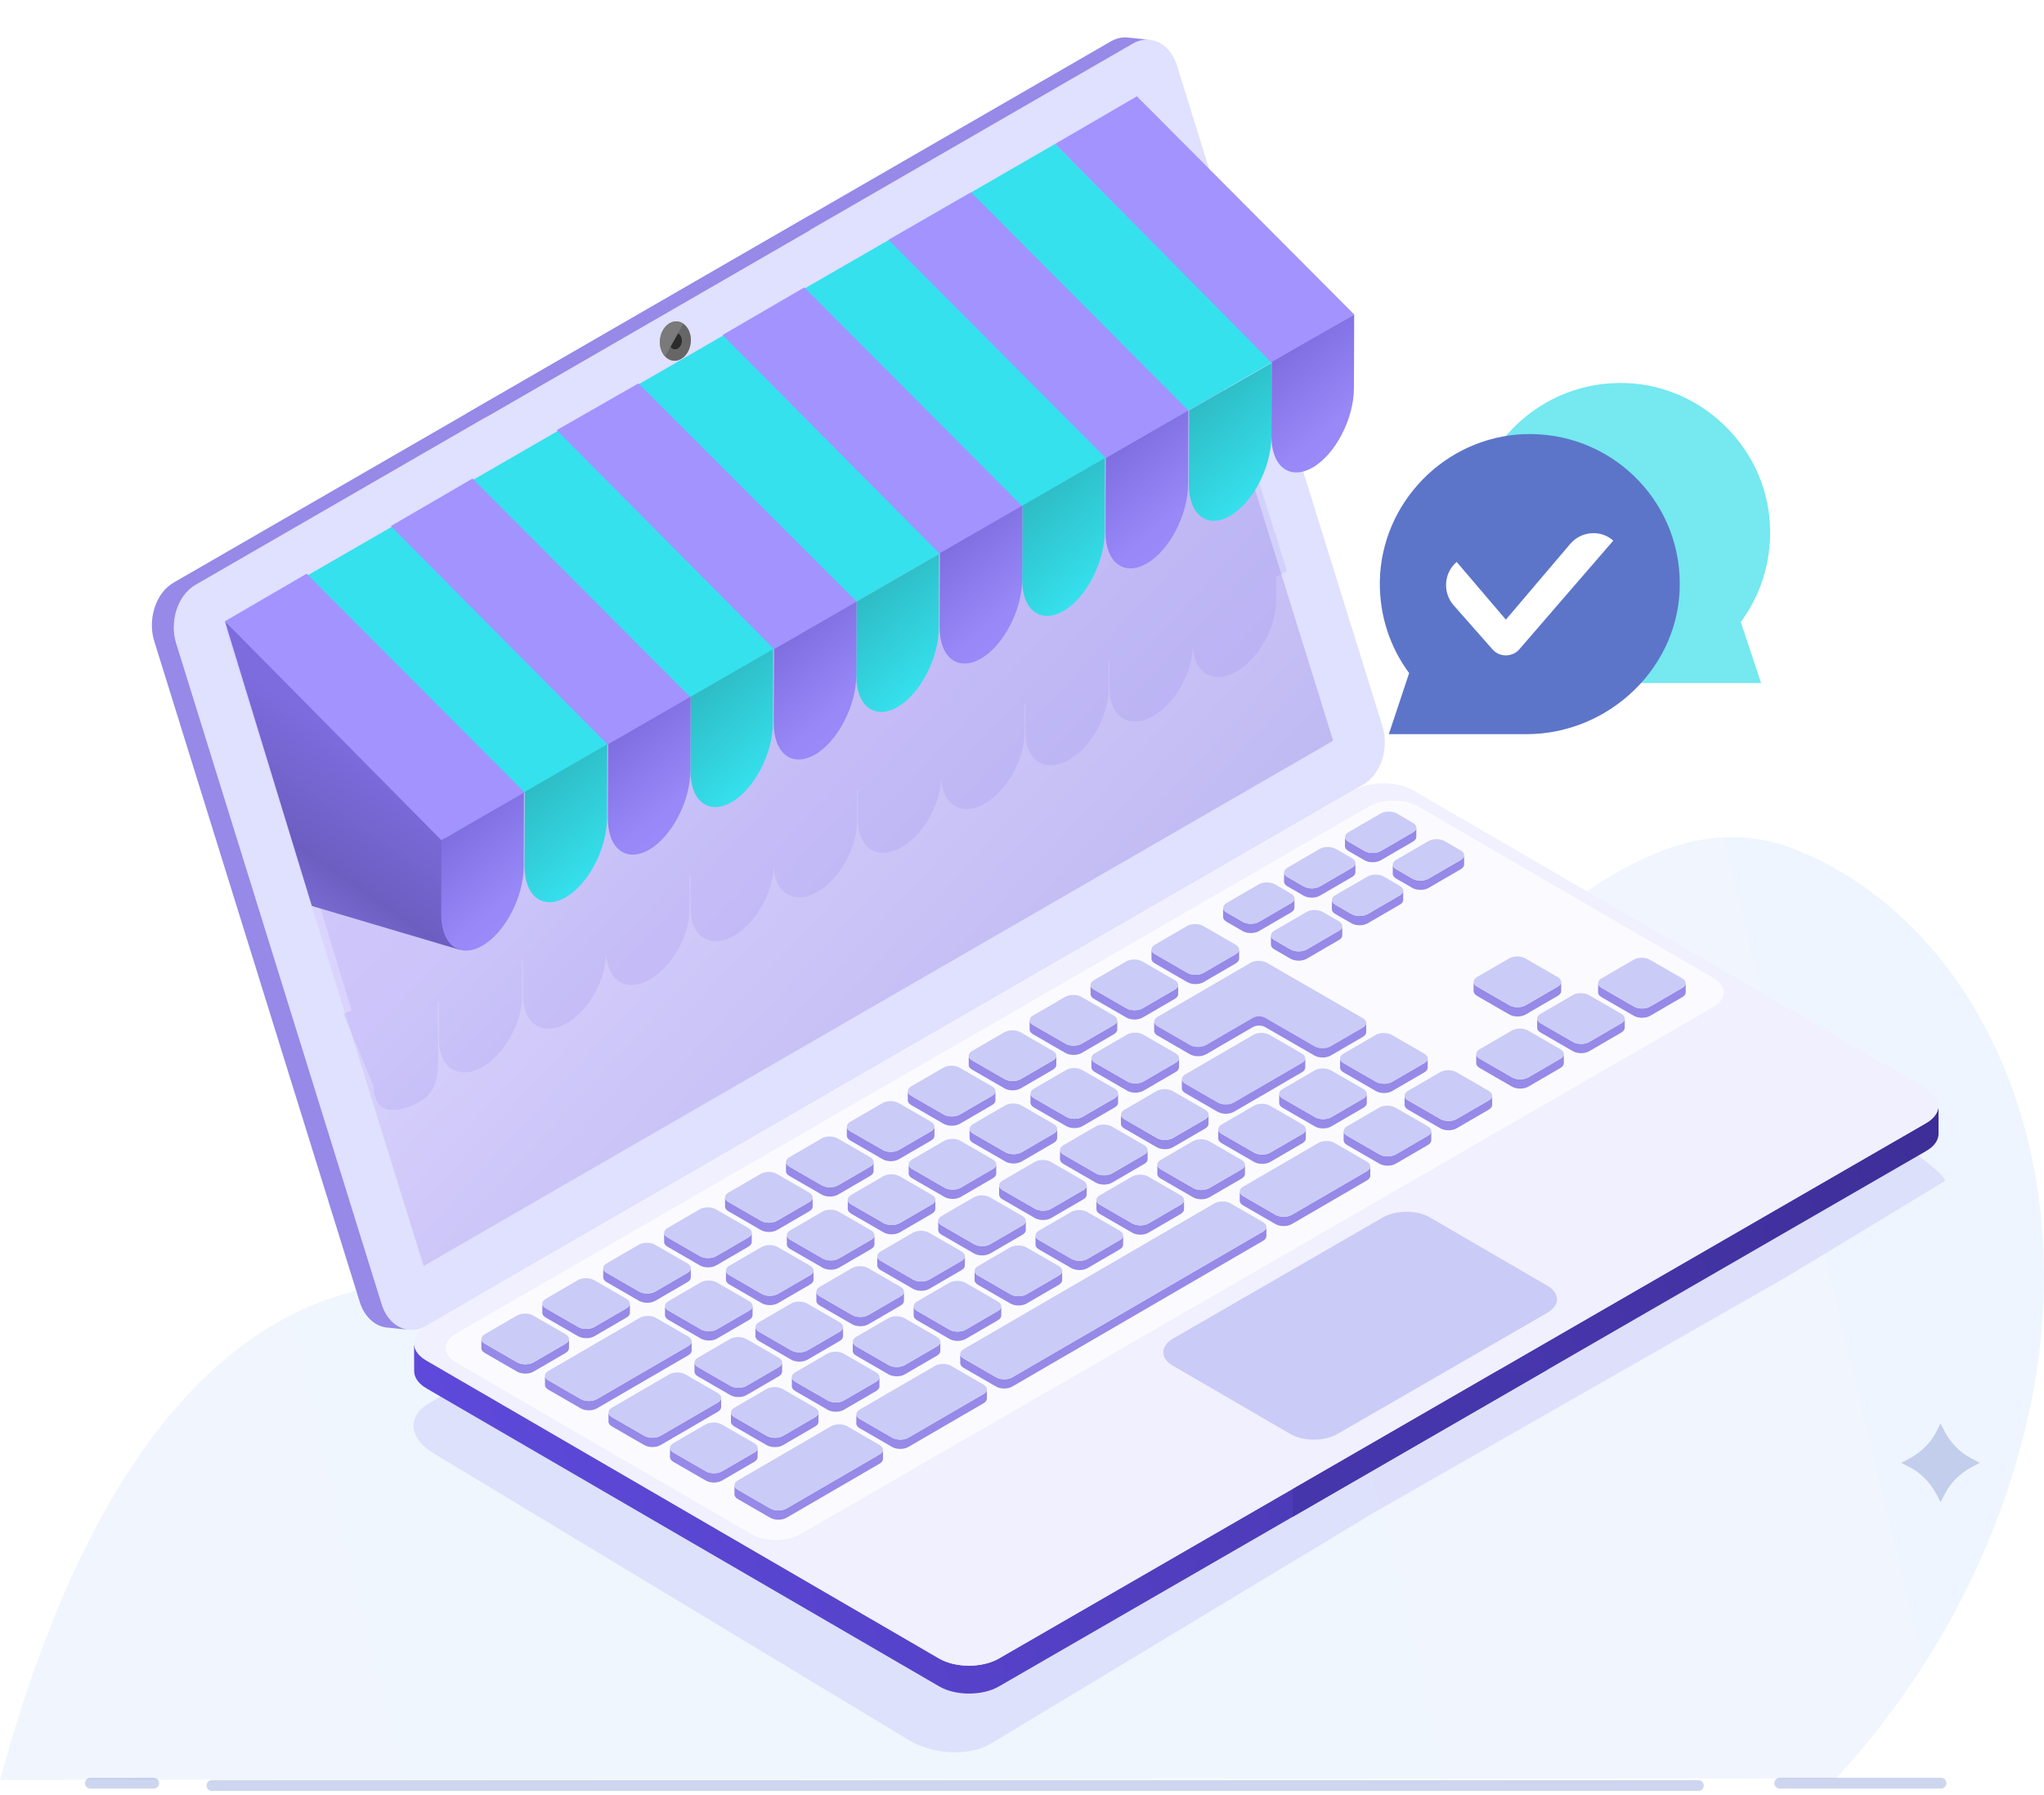 <svg width="164" height="144" viewBox="0 0 164 144" fill="none" xmlns="http://www.w3.org/2000/svg">
<path opacity="0.34" d="M0 142.778C3.985 128.165 11.691 108.769 27.215 103.91C40.614 99.735 40.956 110.059 57.277 112.451C100.358 118.789 120.513 58.741 144.085 68.155C159.078 74.152 168.187 94.004 162.076 116.246C158.584 128.962 151.79 137.806 147.311 142.664L0 142.778Z" fill="url(#paint0_linear_935_29107)"/>
<path d="M17.005 143.233H136.265" stroke="#5C75C9" stroke-opacity="0.3" stroke-width="0.866" stroke-miterlimit="10" stroke-linecap="round"/>
<path d="M142.794 143.043H155.737" stroke="#5C75C9" stroke-opacity="0.3" stroke-width="0.866" stroke-miterlimit="10" stroke-linecap="round"/>
<path d="M7.25 143.044H12.336" stroke="#5C75C9" stroke-opacity="0.3" stroke-width="0.866" stroke-miterlimit="10" stroke-linecap="round"/>
<path d="M130.524 30.729C136.825 30.995 141.949 36.233 142.025 42.534C142.063 45.305 141.19 47.848 139.671 49.897L141.303 54.794H130.258C123.578 54.794 117.884 49.328 117.96 42.648C118.036 35.891 123.653 30.463 130.524 30.729Z" fill="#75E8F0"/>
<path d="M122.249 34.828C115.91 35.094 110.824 40.332 110.71 46.633C110.672 49.404 111.545 51.947 113.063 53.996L111.431 58.893H122.477C129.157 58.893 134.851 53.427 134.775 46.747C134.737 39.99 129.119 34.562 122.249 34.828Z" fill="#5C75C9"/>
<path d="M121.924 52.061C121.355 52.744 120.292 52.744 119.723 52.061L116.61 48.531C115.737 47.506 115.851 45.95 116.876 45.077L120.823 49.707L125.985 43.634C126.858 42.609 128.415 42.458 129.44 43.369L121.924 52.061Z" fill="white"/>
<path d="M155.7 114.196L156.079 114.917C156.573 115.79 157.256 116.512 158.129 116.967L158.85 117.347L158.129 117.726C157.256 118.22 156.535 118.903 156.079 119.776L155.7 120.497L155.32 119.776C154.827 118.903 154.143 118.182 153.27 117.726L152.549 117.347L153.27 116.967C154.143 116.474 154.865 115.79 155.32 114.917L155.7 114.196Z" fill="#5C74C6" fill-opacity="0.3"/>
<path d="M100.586 39.611L100.966 40.332C101.459 41.205 102.142 41.926 103.015 42.382L103.736 42.761L103.015 43.141C102.142 43.634 101.421 44.318 100.966 45.191L100.586 45.912L100.206 45.191C99.713 44.318 99.03 43.596 98.157 43.141L97.436 42.761L98.157 42.382C99.03 41.888 99.751 41.205 100.206 40.332L100.586 39.611Z" fill="#5C74C6" fill-opacity="0.3"/>
<path d="M40.5 83.565L40.88 84.286C41.373 85.159 42.056 85.88 42.929 86.336L43.651 86.715L42.929 87.095C42.056 87.588 41.335 88.272 40.88 89.145L40.5 89.866L40.121 89.145C39.627 88.272 38.944 87.55 38.071 87.095L37.35 86.715L38.071 86.336C38.944 85.842 39.665 85.159 40.121 84.286L40.5 83.565Z" fill="#5C74C6" fill-opacity="0.3"/>
<g clip-path="url(#clip0_935_29107)">
<g opacity="0.8" filter="url(#filter0_f_935_29107)">
<path opacity="0.8" d="M155.996 94.77L143.344 102.433L110.342 121.277L79.477 139.887C77.799 140.884 74.909 140.776 72.974 139.617L34.78 116.577C32.844 115.418 32.638 113.666 34.315 112.643L73.438 89.063C75.116 88.066 78.006 88.174 79.942 89.333L113.942 67.506C115.877 68.665 157.674 93.746 155.996 94.77Z" fill="#624DE3" fill-opacity="0.2"/>
</g>
<path d="M34.209 109.135L75.356 133.047C76.673 133.812 78.816 133.812 80.143 133.047L154.534 90.099C155.201 89.712 155.535 89.208 155.535 88.701L155.542 90.939C155.545 91.443 155.211 91.95 154.541 92.336L80.148 135.282C78.821 136.047 76.678 136.047 75.361 135.282L34.214 111.371C33.559 110.989 33.233 110.492 33.231 109.993L33.223 107.755C33.226 108.257 33.554 108.754 34.209 109.135Z" fill="url(#paint1_linear_935_29107)"/>
<path d="M103.726 121.672L124.19 109.855H120.309L103.726 119.429V121.672Z" fill="#4636AB"/>
<path d="M34.224 106.36C32.897 107.126 32.889 108.367 34.207 109.133L75.353 133.044C76.671 133.809 78.813 133.809 80.14 133.044L154.531 90.096C155.858 89.331 155.866 88.089 154.549 87.323L113.402 63.412C112.085 62.647 109.94 62.647 108.615 63.412L34.224 106.36Z" fill="#F0F0FF"/>
<path d="M36.59 106.977C35.486 107.615 35.481 108.648 36.578 109.286L60.266 123.051C61.362 123.688 63.143 123.688 64.247 123.051L137.479 80.771C138.583 80.133 138.588 79.102 137.491 78.465L113.803 64.699C112.707 64.062 110.923 64.062 109.822 64.699L36.59 106.977Z" fill="#FBFBFF"/>
<path d="M94.122 107.377C93.08 107.979 93.073 108.955 94.109 109.557L103.537 115.036C104.573 115.638 106.259 115.638 107.3 115.036L124.137 105.317C125.181 104.715 125.186 103.739 124.15 103.137L114.722 97.658C113.685 97.055 112.002 97.055 110.958 97.658L94.122 107.377Z" fill="#CBCBF7"/>
<path d="M45.386 107.786L42.799 109.288C42.443 109.497 41.861 109.497 41.499 109.288L38.895 107.786C38.715 107.68 38.624 107.545 38.624 107.407L38.622 108.152C38.622 108.29 38.712 108.425 38.893 108.531L41.497 110.033C41.858 110.242 42.44 110.242 42.797 110.033L45.383 108.531C45.561 108.428 45.651 108.292 45.651 108.157L45.654 107.412C45.654 107.547 45.564 107.68 45.386 107.786Z" fill="#9689E8"/>
<path d="M45.383 107.031C45.744 107.239 45.747 107.575 45.388 107.783L42.802 109.286C42.445 109.494 41.863 109.494 41.502 109.286L38.898 107.783C38.537 107.575 38.537 107.236 38.893 107.031L41.479 105.528C41.838 105.32 42.418 105.32 42.779 105.528L45.383 107.031Z" fill="#CBCBF7"/>
<path d="M55.23 107.971L47.9 112.231C47.541 112.439 46.961 112.439 46.602 112.233L43.998 110.73C43.818 110.625 43.727 110.49 43.727 110.352L43.725 111.097C43.725 111.235 43.815 111.37 43.996 111.476L46.6 112.978C46.959 113.187 47.538 113.187 47.897 112.976L55.228 108.716C55.406 108.613 55.496 108.478 55.496 108.342L55.499 107.597C55.496 107.732 55.408 107.868 55.23 107.971Z" fill="#9689E8"/>
<path d="M55.228 107.218C55.587 107.427 55.589 107.763 55.23 107.971L47.9 112.231C47.541 112.439 46.961 112.439 46.603 112.234L43.998 110.731C43.637 110.523 43.637 110.184 43.993 109.978L51.324 105.718C51.683 105.51 52.263 105.51 52.624 105.718L55.228 107.218Z" fill="#CBCBF7"/>
<path d="M57.598 112.505L52.998 115.179C52.639 115.387 52.059 115.387 51.698 115.179L49.094 113.676C48.913 113.573 48.823 113.435 48.823 113.3L48.82 114.045C48.82 114.18 48.911 114.319 49.091 114.421L51.695 115.924C52.057 116.132 52.636 116.132 52.995 115.924L57.596 113.25C57.772 113.147 57.862 113.011 57.862 112.878L57.864 112.133C57.864 112.266 57.777 112.402 57.598 112.505Z" fill="#9689E8"/>
<path d="M57.593 111.752C57.955 111.96 57.957 112.297 57.601 112.505L52.999 115.179C52.641 115.388 52.062 115.388 51.7 115.179L49.096 113.677C48.737 113.468 48.735 113.132 49.094 112.924L53.694 110.249C54.051 110.041 54.63 110.041 54.989 110.249L57.593 111.752Z" fill="#CBCBF7"/>
<path d="M70.579 116.666L67.992 118.169L63.105 121.009C62.747 121.217 62.167 121.217 61.806 121.009L59.202 119.506C59.021 119.403 58.931 119.265 58.931 119.129L58.928 119.875C58.928 120.01 59.019 120.148 59.199 120.251L61.803 121.754C62.165 121.962 62.744 121.962 63.103 121.754L67.99 118.914L70.577 117.411C70.755 117.308 70.845 117.173 70.845 117.037L70.848 116.292C70.848 116.428 70.757 116.563 70.579 116.666Z" fill="#9689E8"/>
<path d="M70.575 115.915C70.936 116.123 70.939 116.459 70.58 116.667L67.993 118.17L63.106 121.01C62.747 121.218 62.168 121.218 61.806 121.01L59.202 119.507C58.844 119.299 58.841 118.963 59.2 118.755L64.087 115.915L66.674 114.412C67.032 114.204 67.612 114.204 67.971 114.409L70.575 115.915Z" fill="#CBCBF7"/>
<path d="M78.916 111.823L77.767 112.49L75.466 113.827L72.879 115.33C72.523 115.538 71.944 115.538 71.582 115.327L68.978 113.825C68.798 113.719 68.707 113.584 68.707 113.446L68.705 114.191C68.705 114.326 68.795 114.464 68.976 114.57L71.58 116.073C71.941 116.281 72.521 116.281 72.877 116.075L75.464 114.572L77.764 113.235L78.913 112.568C79.091 112.465 79.182 112.329 79.182 112.194L79.184 111.449C79.184 111.584 79.094 111.72 78.916 111.823Z" fill="#9689E8"/>
<path d="M78.913 111.07C79.275 111.278 79.277 111.614 78.918 111.823L77.769 112.49L75.469 113.827L72.882 115.33C72.526 115.538 71.946 115.538 71.585 115.327L68.981 113.825C68.622 113.616 68.62 113.28 68.976 113.074L71.562 111.572L73.863 110.235L75.012 109.567C75.371 109.359 75.95 109.359 76.309 109.564L78.913 111.07Z" fill="#CBCBF7"/>
<path d="M101.344 98.789L81.219 110.485C80.862 110.693 80.283 110.693 79.922 110.482L77.317 108.98C77.137 108.874 77.047 108.739 77.047 108.601L77.044 109.346C77.044 109.481 77.134 109.619 77.315 109.725L79.919 111.228C80.28 111.436 80.86 111.436 81.216 111.23L101.342 99.534C101.52 99.431 101.608 99.296 101.608 99.16L101.61 98.415C101.61 98.551 101.52 98.686 101.344 98.789Z" fill="#9689E8"/>
<path d="M101.34 98.036C101.701 98.244 101.701 98.583 101.345 98.789L81.219 110.485C80.863 110.693 80.283 110.693 79.922 110.482L77.318 108.979C76.959 108.771 76.957 108.435 77.313 108.229L97.438 96.533C97.795 96.325 98.377 96.325 98.735 96.531L101.34 98.036Z" fill="#CBCBF7"/>
<path d="M109.681 93.944L107.094 95.447L106.232 95.949L103.645 97.452C103.289 97.657 102.707 97.66 102.345 97.452L99.741 95.949C99.561 95.846 99.473 95.708 99.473 95.573L99.47 96.318C99.47 96.453 99.561 96.591 99.739 96.694L102.343 98.197C102.704 98.405 103.286 98.405 103.643 98.197L106.229 96.694L107.092 96.192L109.679 94.689C109.857 94.587 109.945 94.451 109.945 94.316L109.947 93.571C109.947 93.706 109.859 93.842 109.681 93.944Z" fill="#9689E8"/>
<path d="M109.676 93.189C110.037 93.397 110.037 93.736 109.681 93.942L107.095 95.444L106.232 95.946L103.645 97.449C103.289 97.657 102.707 97.657 102.345 97.449L99.741 95.946C99.383 95.738 99.383 95.402 99.739 95.193L102.325 93.691L103.189 93.189L105.775 91.686C106.131 91.478 106.713 91.478 107.072 91.684L109.676 93.189Z" fill="#CBCBF7"/>
<path d="M104.46 84.516C104.822 84.725 104.824 85.061 104.466 85.269L99.004 88.442C98.645 88.651 98.066 88.651 97.704 88.442L95.1 86.94C94.741 86.731 94.739 86.395 95.098 86.187L100.559 83.014C100.918 82.805 101.498 82.805 101.856 83.011L104.46 84.516Z" fill="#CBCBF7"/>
<path d="M104.463 85.269L99.001 88.442C98.642 88.65 98.063 88.65 97.702 88.442L95.097 86.939C94.917 86.837 94.826 86.699 94.826 86.563L94.824 87.308C94.824 87.444 94.915 87.582 95.095 87.685L97.699 89.187C98.06 89.396 98.64 89.396 98.999 89.187L104.46 86.014C104.638 85.911 104.729 85.775 104.729 85.64L104.731 84.895C104.731 85.03 104.641 85.166 104.463 85.269Z" fill="#9689E8"/>
<path d="M109.348 81.677C109.709 81.885 109.712 82.221 109.353 82.429L106.766 83.932C106.41 84.138 105.83 84.138 105.469 83.93L101.5 81.639C101.237 81.486 100.805 81.486 100.542 81.639L96.776 83.827C96.42 84.035 95.838 84.035 95.479 83.829L92.875 82.326C92.514 82.118 92.514 81.779 92.87 81.574L95.457 80.071L97.757 78.734L100.344 77.231C100.702 77.023 101.282 77.023 101.643 77.231L104.247 78.734L106.741 80.174L109.348 81.677Z" fill="#CBCBF7"/>
<path d="M109.35 82.429L106.764 83.931C106.407 84.14 105.828 84.14 105.467 83.929L101.498 81.638C101.234 81.486 100.803 81.486 100.539 81.638L96.776 83.826C96.42 84.034 95.838 84.034 95.479 83.829L92.875 82.326C92.694 82.221 92.604 82.085 92.604 81.947L92.601 82.692C92.601 82.83 92.692 82.966 92.873 83.071L95.477 84.574C95.835 84.78 96.417 84.78 96.774 84.571L100.539 82.384C100.803 82.231 101.234 82.231 101.498 82.384L105.467 84.674C105.828 84.882 106.407 84.882 106.764 84.677L109.35 83.174C109.528 83.071 109.619 82.936 109.619 82.8L109.621 82.055C109.619 82.191 109.528 82.326 109.35 82.429Z" fill="#9689E8"/>
<path d="M107.433 74.659L104.847 76.162C104.488 76.371 103.908 76.371 103.547 76.162L102.245 75.409C102.064 75.307 101.974 75.169 101.974 75.033L101.972 75.778C101.972 75.914 102.062 76.052 102.243 76.155L103.545 76.907C103.906 77.116 104.486 77.116 104.844 76.907L107.431 75.405C107.609 75.302 107.697 75.166 107.697 75.031L107.699 74.286C107.699 74.421 107.611 74.557 107.433 74.659Z" fill="#9689E8"/>
<path d="M107.431 73.907C107.792 74.115 107.792 74.454 107.436 74.659L104.849 76.162C104.491 76.37 103.911 76.37 103.55 76.162L102.248 75.409C101.889 75.201 101.886 74.865 102.245 74.657L104.832 73.154C105.188 72.948 105.77 72.946 106.129 73.152L107.431 73.907Z" fill="#CBCBF7"/>
<path d="M112.323 71.82L109.736 73.323C109.377 73.531 108.798 73.531 108.437 73.323L107.135 72.57C106.954 72.467 106.864 72.329 106.864 72.194L106.861 72.939C106.861 73.074 106.951 73.212 107.132 73.315L108.434 74.068C108.795 74.276 109.375 74.276 109.734 74.068L112.32 72.565C112.498 72.462 112.586 72.327 112.586 72.191L112.589 71.446C112.589 71.581 112.498 71.717 112.323 71.82Z" fill="#9689E8"/>
<path d="M112.318 71.067C112.679 71.275 112.679 71.614 112.323 71.819L109.736 73.322C109.377 73.53 108.798 73.53 108.437 73.322L107.135 72.569C106.776 72.361 106.773 72.025 107.132 71.816L109.719 70.314C110.075 70.105 110.657 70.105 111.016 70.311L112.318 71.067Z" fill="#CBCBF7"/>
<path d="M117.21 68.98L114.623 70.482C114.265 70.691 113.685 70.691 113.324 70.482L112.022 69.73C111.841 69.627 111.751 69.489 111.751 69.353L111.748 70.099C111.748 70.234 111.839 70.372 112.019 70.475L113.321 71.228C113.683 71.436 114.262 71.436 114.621 71.228L117.207 69.725C117.386 69.622 117.474 69.486 117.474 69.351L117.476 68.606C117.476 68.741 117.388 68.874 117.21 68.98Z" fill="#9689E8"/>
<path d="M117.205 68.224C117.566 68.433 117.566 68.771 117.21 68.977L114.623 70.48C114.265 70.688 113.685 70.688 113.324 70.48L112.022 69.727C111.663 69.522 111.661 69.183 112.019 68.975L114.606 67.472C114.962 67.266 115.544 67.264 115.903 67.47L117.205 68.224Z" fill="#CBCBF7"/>
<path d="M113.374 66.764L110.787 68.267C110.428 68.475 109.849 68.475 109.488 68.267L108.186 67.514C108.005 67.412 107.915 67.274 107.915 67.138L107.912 67.883C107.912 68.019 108.002 68.157 108.183 68.26L109.485 69.012C109.847 69.22 110.426 69.22 110.785 69.012L113.371 67.51C113.549 67.407 113.637 67.271 113.637 67.136L113.64 66.391C113.64 66.526 113.552 66.662 113.374 66.764Z" fill="#9689E8"/>
<path d="M113.371 66.011C113.733 66.22 113.733 66.559 113.376 66.764L110.79 68.267C110.431 68.475 109.852 68.475 109.49 68.267L108.188 67.514C107.83 67.306 107.827 66.97 108.186 66.762L110.772 65.259C111.129 65.051 111.711 65.051 112.069 65.256L113.371 66.011Z" fill="#CBCBF7"/>
<path d="M108.487 69.604L105.9 71.107C105.542 71.315 104.962 71.315 104.601 71.107L103.299 70.354C103.118 70.251 103.028 70.114 103.028 69.978L103.025 70.723C103.025 70.859 103.116 70.996 103.296 71.099L104.598 71.852C104.959 72.06 105.539 72.06 105.898 71.852L108.484 70.349C108.662 70.246 108.75 70.111 108.75 69.976L108.753 69.231C108.753 69.366 108.665 69.501 108.487 69.604Z" fill="#9689E8"/>
<path d="M108.482 68.851C108.843 69.06 108.843 69.398 108.487 69.604L105.901 71.107C105.542 71.315 104.962 71.315 104.601 71.107L103.299 70.354C102.94 70.148 102.938 69.81 103.297 69.602L105.883 68.099C106.239 67.891 106.821 67.891 107.18 68.096L108.482 68.851Z" fill="#CBCBF7"/>
<path d="M103.597 72.444L101.01 73.947C100.652 74.155 100.072 74.155 99.711 73.947L98.409 73.195C98.228 73.091 98.138 72.953 98.138 72.818L98.135 73.563C98.135 73.698 98.226 73.837 98.406 73.939L99.709 74.692C100.07 74.9 100.649 74.9 101.008 74.692L103.595 73.189C103.773 73.086 103.861 72.951 103.861 72.815L103.863 72.07C103.866 72.206 103.775 72.341 103.597 72.444Z" fill="#9689E8"/>
<path d="M103.595 71.691C103.956 71.9 103.956 72.238 103.6 72.444L101.013 73.947C100.655 74.155 100.075 74.155 99.714 73.947L98.412 73.194C98.053 72.986 98.051 72.65 98.409 72.441L100.996 70.939C101.352 70.73 101.934 70.731 102.293 70.936L103.595 71.691Z" fill="#CBCBF7"/>
<path d="M50.275 104.943L47.689 106.446C47.333 106.654 46.75 106.654 46.389 106.446L43.785 104.943C43.605 104.837 43.514 104.702 43.514 104.564L43.512 105.309C43.512 105.447 43.602 105.583 43.783 105.688L46.387 107.191C46.748 107.399 47.33 107.399 47.686 107.191L50.273 105.688C50.451 105.585 50.541 105.45 50.541 105.314L50.544 104.569C50.541 104.704 50.453 104.84 50.275 104.943Z" fill="#9689E8"/>
<path d="M50.27 104.191C50.631 104.399 50.634 104.735 50.275 104.943L47.688 106.446C47.332 106.654 46.75 106.654 46.389 106.446L43.785 104.943C43.424 104.735 43.424 104.397 43.78 104.191L46.367 102.688C46.725 102.48 47.304 102.48 47.666 102.688L50.27 104.191Z" fill="#CBCBF7"/>
<path d="M55.162 102.103L52.576 103.606C52.219 103.814 51.637 103.814 51.276 103.606L48.672 102.103C48.492 101.998 48.401 101.862 48.401 101.724L48.399 102.469C48.399 102.607 48.489 102.743 48.669 102.848L51.274 104.351C51.635 104.559 52.217 104.559 52.573 104.351L55.16 102.848C55.338 102.745 55.428 102.61 55.428 102.474L55.431 101.729C55.428 101.865 55.34 102 55.162 102.103Z" fill="#9689E8"/>
<path d="M55.157 101.35C55.518 101.558 55.521 101.894 55.162 102.103L52.576 103.605C52.219 103.814 51.637 103.814 51.276 103.605L48.672 102.103C48.311 101.894 48.311 101.556 48.667 101.35L51.254 99.847C51.612 99.639 52.192 99.639 52.553 99.847L55.157 101.35Z" fill="#CBCBF7"/>
<path d="M60.049 99.263L57.463 100.766C57.107 100.974 56.525 100.974 56.163 100.766L53.559 99.263C53.379 99.158 53.288 99.022 53.288 98.884L53.286 99.629C53.286 99.767 53.376 99.903 53.557 100.008L56.161 101.511C56.522 101.719 57.104 101.719 57.461 101.511L60.047 100.008C60.225 99.905 60.316 99.77 60.316 99.634L60.318 98.889C60.316 99.025 60.228 99.16 60.049 99.263Z" fill="#9689E8"/>
<path d="M60.045 98.51C60.406 98.718 60.409 99.055 60.05 99.263L57.463 100.766C57.107 100.974 56.525 100.974 56.164 100.766L53.559 99.263C53.198 99.055 53.198 98.716 53.555 98.51L56.141 97.007C56.5 96.799 57.08 96.799 57.441 97.007L60.045 98.51Z" fill="#CBCBF7"/>
<path d="M64.937 96.423L62.35 97.926C61.994 98.134 61.412 98.134 61.051 97.926L58.447 96.423C58.266 96.318 58.176 96.182 58.176 96.044L58.173 96.79C58.173 96.927 58.263 97.063 58.444 97.168L61.048 98.671C61.41 98.879 61.992 98.879 62.348 98.671L64.934 97.168C65.112 97.065 65.203 96.93 65.203 96.794L65.205 96.049C65.205 96.185 65.115 96.32 64.937 96.423Z" fill="#9689E8"/>
<path d="M64.932 95.67C65.293 95.878 65.296 96.215 64.937 96.423L62.35 97.926C61.994 98.131 61.412 98.134 61.051 97.926L58.447 96.423C58.086 96.215 58.086 95.876 58.442 95.67L61.028 94.167C61.387 93.959 61.967 93.959 62.328 94.167L64.932 95.67Z" fill="#CBCBF7"/>
<path d="M69.824 93.583L67.237 95.086C66.881 95.294 66.299 95.294 65.938 95.086L63.334 93.583C63.153 93.478 63.063 93.343 63.063 93.205L63.06 93.95C63.06 94.088 63.151 94.223 63.331 94.328L65.935 95.831C66.297 96.039 66.879 96.039 67.235 95.831L69.822 94.328C70 94.226 70.09 94.09 70.09 93.955L70.093 93.209C70.093 93.345 70.002 93.481 69.824 93.583Z" fill="#9689E8"/>
<path d="M69.822 92.83C70.183 93.039 70.185 93.375 69.826 93.583L67.24 95.086C66.884 95.294 66.302 95.294 65.941 95.086L63.336 93.583C62.975 93.375 62.975 93.036 63.331 92.83L65.918 91.328C66.276 91.119 66.856 91.119 67.218 91.328L69.822 92.83Z" fill="#CBCBF7"/>
<path d="M74.711 90.744L72.125 92.246C71.769 92.454 71.186 92.454 70.825 92.246L68.221 90.744C68.04 90.638 67.95 90.503 67.95 90.365L67.947 91.11C67.947 91.248 68.038 91.383 68.219 91.489L70.823 92.992C71.184 93.2 71.766 93.2 72.122 92.992L74.709 91.489C74.887 91.386 74.977 91.25 74.977 91.115L74.98 90.37C74.98 90.503 74.889 90.638 74.711 90.744Z" fill="#9689E8"/>
<path d="M74.709 89.989C75.07 90.197 75.072 90.533 74.713 90.741L72.127 92.244C71.771 92.452 71.189 92.452 70.827 92.244L68.223 90.741C67.862 90.533 67.862 90.194 68.218 89.989L70.805 88.486C71.163 88.278 71.743 88.278 72.104 88.486L74.709 89.989Z" fill="#CBCBF7"/>
<path d="M79.601 87.901L77.014 89.404C76.658 89.612 76.076 89.612 75.715 89.404L73.111 87.901C72.93 87.796 72.84 87.66 72.84 87.522L72.837 88.268C72.837 88.406 72.927 88.541 73.108 88.646L75.712 90.149C76.073 90.357 76.655 90.357 77.012 90.149L79.598 88.646C79.776 88.543 79.867 88.408 79.867 88.272L79.869 87.527C79.867 87.663 79.779 87.798 79.601 87.901Z" fill="#9689E8"/>
<path d="M79.596 87.148C79.957 87.356 79.96 87.692 79.601 87.9L77.014 89.403C76.658 89.611 76.076 89.611 75.715 89.403L73.111 87.9C72.75 87.692 72.75 87.353 73.106 87.148L75.692 85.645C76.051 85.437 76.631 85.437 76.992 85.645L79.596 87.148Z" fill="#CBCBF7"/>
<path d="M84.488 85.06L81.901 86.563C81.545 86.771 80.963 86.771 80.602 86.563L77.998 85.06C77.817 84.955 77.727 84.82 77.727 84.682L77.724 85.427C77.724 85.565 77.815 85.7 77.995 85.805L80.599 87.308C80.961 87.516 81.543 87.516 81.899 87.308L84.486 85.805C84.664 85.703 84.754 85.567 84.754 85.432L84.757 84.687C84.754 84.822 84.666 84.958 84.488 85.06Z" fill="#9689E8"/>
<path d="M84.483 84.308C84.844 84.516 84.847 84.852 84.487 85.061L81.901 86.563C81.545 86.772 80.963 86.772 80.602 86.563L77.997 85.061C77.636 84.852 77.636 84.514 77.992 84.308L80.579 82.805C80.938 82.597 81.517 82.597 81.879 82.805L84.483 84.308Z" fill="#CBCBF7"/>
<path d="M89.375 82.221L86.788 83.723C86.432 83.932 85.85 83.932 85.489 83.723L82.885 82.221C82.704 82.115 82.614 81.98 82.614 81.842L82.611 82.587C82.611 82.725 82.701 82.86 82.882 82.966L85.486 84.469C85.848 84.677 86.43 84.677 86.786 84.469L89.372 82.966C89.551 82.863 89.641 82.727 89.641 82.592L89.643 81.847C89.643 81.982 89.553 82.118 89.375 82.221Z" fill="#9689E8"/>
<path d="M89.37 81.468C89.731 81.676 89.734 82.012 89.375 82.221L86.788 83.723C86.432 83.932 85.85 83.932 85.489 83.723L82.885 82.221C82.523 82.012 82.523 81.674 82.88 81.468L85.466 79.965C85.825 79.757 86.404 79.757 86.766 79.965L89.37 81.468Z" fill="#CBCBF7"/>
<path d="M94.264 79.381L91.678 80.884C91.322 81.092 90.74 81.092 90.379 80.884L87.774 79.381C87.594 79.275 87.503 79.14 87.503 79.002L87.501 79.747C87.501 79.885 87.591 80.02 87.772 80.126L90.376 81.628C90.737 81.837 91.319 81.837 91.676 81.628L94.262 80.126C94.44 80.023 94.531 79.887 94.531 79.752L94.533 79.007C94.531 79.142 94.443 79.275 94.264 79.381Z" fill="#9689E8"/>
<path d="M94.26 78.628C94.621 78.836 94.624 79.173 94.265 79.381L91.679 80.883C91.322 81.092 90.74 81.092 90.379 80.883L87.775 79.381C87.413 79.173 87.413 78.834 87.77 78.628L90.356 77.125C90.715 76.917 91.295 76.917 91.656 77.125L94.26 78.628Z" fill="#CBCBF7"/>
<path d="M99.152 76.538L96.565 78.041C96.209 78.249 95.627 78.249 95.266 78.041L92.662 76.538C92.481 76.433 92.391 76.297 92.391 76.159L92.388 76.904C92.388 77.042 92.478 77.178 92.659 77.283L95.263 78.786C95.625 78.994 96.207 78.994 96.563 78.786L99.149 77.283C99.328 77.18 99.418 77.045 99.418 76.909L99.42 76.164C99.42 76.3 99.33 76.435 99.152 76.538Z" fill="#9689E8"/>
<path d="M99.147 75.785C99.508 75.994 99.511 76.33 99.152 76.538L96.565 78.041C96.209 78.249 95.627 78.249 95.266 78.041L92.662 76.538C92.3 76.33 92.3 75.991 92.657 75.785L95.243 74.283C95.602 74.074 96.181 74.074 96.543 74.283L99.147 75.785Z" fill="#CBCBF7"/>
<path d="M60.519 116.522L57.932 118.024C57.576 118.233 56.994 118.233 56.633 118.024L54.029 116.522C53.848 116.416 53.758 116.281 53.758 116.143L53.755 116.888C53.755 117.026 53.845 117.161 54.026 117.267L56.63 118.769C56.991 118.978 57.573 118.978 57.93 118.769L60.516 117.267C60.694 117.164 60.785 117.028 60.785 116.893L60.787 116.148C60.787 116.283 60.697 116.419 60.519 116.522Z" fill="#9689E8"/>
<path d="M60.513 115.769C60.874 115.977 60.877 116.313 60.518 116.521L57.932 118.024C57.575 118.232 56.993 118.232 56.632 118.024L54.028 116.521C53.667 116.313 53.667 115.974 54.023 115.769L56.61 114.266C56.968 114.058 57.548 114.058 57.909 114.266L60.513 115.769Z" fill="#CBCBF7"/>
<path d="M65.408 113.681L62.822 115.184C62.465 115.392 61.883 115.392 61.522 115.184L58.918 113.681C58.737 113.576 58.647 113.441 58.647 113.303L58.645 114.048C58.645 114.186 58.735 114.321 58.916 114.427L61.52 115.929C61.881 116.138 62.463 116.138 62.819 115.929L65.406 114.427C65.584 114.324 65.674 114.188 65.674 114.053L65.677 113.308C65.674 113.443 65.586 113.579 65.408 113.681Z" fill="#9689E8"/>
<path d="M65.404 112.929C65.765 113.137 65.767 113.473 65.409 113.681L62.822 115.184C62.466 115.392 61.884 115.392 61.523 115.184L58.918 113.681C58.557 113.473 58.557 113.134 58.914 112.929L61.5 111.426C61.859 111.217 62.438 111.217 62.8 111.426L65.404 112.929Z" fill="#CBCBF7"/>
<path d="M70.296 110.842L67.709 112.344C67.353 112.553 66.771 112.553 66.41 112.344L63.806 110.842C63.625 110.736 63.535 110.601 63.535 110.463L63.532 111.208C63.532 111.346 63.622 111.482 63.803 111.587L66.407 113.09C66.768 113.298 67.35 113.298 67.707 113.09L70.293 111.587C70.471 111.484 70.561 111.349 70.561 111.213L70.564 110.468C70.561 110.603 70.474 110.739 70.296 110.842Z" fill="#9689E8"/>
<path d="M70.291 110.089C70.652 110.297 70.654 110.633 70.296 110.841L67.709 112.344C67.353 112.552 66.771 112.552 66.409 112.344L63.806 110.841C63.444 110.633 63.444 110.295 63.8 110.089L66.387 108.586C66.746 108.378 67.325 108.378 67.686 108.586L70.291 110.089Z" fill="#CBCBF7"/>
<path d="M75.182 108.001L72.596 109.504C72.24 109.712 71.658 109.712 71.297 109.504L68.692 108.001C68.512 107.896 68.421 107.76 68.421 107.622L68.419 108.367C68.419 108.505 68.509 108.641 68.69 108.746L71.294 110.249C71.655 110.457 72.237 110.457 72.594 110.249L75.18 108.746C75.358 108.643 75.448 108.508 75.448 108.372L75.451 107.627C75.451 107.763 75.361 107.896 75.182 108.001Z" fill="#9689E8"/>
<path d="M75.178 107.246C75.539 107.454 75.541 107.79 75.182 107.998L72.596 109.501C72.24 109.709 71.658 109.709 71.297 109.501L68.692 107.998C68.331 107.79 68.331 107.451 68.687 107.246L71.274 105.743C71.633 105.535 72.212 105.535 72.573 105.743L75.178 107.246Z" fill="#CBCBF7"/>
<path d="M80.07 105.161L77.483 106.664C77.127 106.872 76.545 106.872 76.184 106.664L73.579 105.161C73.399 105.056 73.309 104.92 73.309 104.782L73.306 105.527C73.306 105.666 73.396 105.801 73.577 105.906L76.181 107.409C76.542 107.617 77.125 107.617 77.481 107.409L80.067 105.906C80.245 105.803 80.336 105.668 80.336 105.533L80.338 104.787C80.338 104.92 80.248 105.056 80.07 105.161Z" fill="#9689E8"/>
<path d="M80.065 104.406C80.426 104.614 80.428 104.95 80.07 105.159L77.483 106.662C77.127 106.87 76.545 106.87 76.184 106.662L73.579 105.159C73.218 104.95 73.218 104.612 73.574 104.406L76.161 102.903C76.52 102.695 77.099 102.695 77.461 102.903L80.065 104.406Z" fill="#CBCBF7"/>
<path d="M84.957 102.319L82.371 103.822C82.014 104.03 81.432 104.03 81.071 103.822L78.467 102.319C78.286 102.214 78.196 102.078 78.196 101.94L78.193 102.686C78.193 102.823 78.284 102.959 78.464 103.064L81.068 104.567C81.43 104.775 82.012 104.775 82.368 104.567L84.955 103.064C85.133 102.961 85.223 102.826 85.223 102.69L85.225 101.945C85.225 102.081 85.135 102.216 84.957 102.319Z" fill="#9689E8"/>
<path d="M84.955 101.566C85.316 101.774 85.318 102.111 84.959 102.319L82.373 103.822C82.017 104.027 81.435 104.03 81.074 103.822L78.469 102.319C78.108 102.111 78.108 101.772 78.464 101.566L81.051 100.063C81.41 99.855 81.989 99.855 82.35 100.063L84.955 101.566Z" fill="#CBCBF7"/>
<path d="M89.847 99.479L87.26 100.981C86.904 101.19 86.322 101.19 85.96 100.981L83.356 99.479C83.176 99.373 83.085 99.237 83.085 99.1L83.083 99.845C83.083 99.983 83.173 100.118 83.354 100.224L85.958 101.726C86.319 101.934 86.901 101.934 87.257 101.726L89.844 100.224C90.022 100.121 90.113 99.985 90.113 99.85L90.115 99.105C90.113 99.24 90.025 99.376 89.847 99.479Z" fill="#9689E8"/>
<path d="M89.841 98.726C90.203 98.935 90.205 99.271 89.846 99.479L87.26 100.982C86.903 101.19 86.321 101.19 85.96 100.982L83.356 99.479C82.995 99.271 82.995 98.932 83.351 98.726L85.938 97.224C86.296 97.015 86.876 97.015 87.237 97.224L89.841 98.726Z" fill="#CBCBF7"/>
<path d="M94.734 96.639L92.147 98.141C91.791 98.35 91.209 98.35 90.848 98.141L88.244 96.639C88.063 96.533 87.973 96.398 87.973 96.26L87.97 97.005C87.97 97.143 88.06 97.278 88.241 97.384L90.845 98.886C91.206 99.095 91.788 99.095 92.145 98.886L94.731 97.384C94.909 97.281 95 97.145 95 97.01L95.002 96.265C95 96.4 94.912 96.536 94.734 96.639Z" fill="#9689E8"/>
<path d="M94.729 95.886C95.09 96.095 95.093 96.431 94.734 96.639L92.147 98.142C91.791 98.35 91.209 98.35 90.848 98.142L88.244 96.639C87.882 96.431 87.882 96.092 88.238 95.886L90.825 94.384C91.184 94.175 91.763 94.175 92.125 94.384L94.729 95.886Z" fill="#CBCBF7"/>
<path d="M99.621 93.799L97.034 95.302C96.678 95.51 96.096 95.51 95.735 95.302L93.131 93.799C92.95 93.693 92.86 93.558 92.86 93.42L92.857 94.165C92.857 94.303 92.948 94.439 93.128 94.544L95.732 96.047C96.094 96.255 96.676 96.255 97.032 96.047L99.619 94.544C99.797 94.441 99.887 94.305 99.887 94.17L99.889 93.425C99.887 93.561 99.799 93.696 99.621 93.799Z" fill="#9689E8"/>
<path d="M99.616 93.047C99.977 93.255 99.98 93.591 99.621 93.799L97.034 95.302C96.678 95.51 96.096 95.51 95.735 95.302L93.131 93.799C92.769 93.591 92.769 93.252 93.126 93.047L95.712 91.544C96.071 91.336 96.651 91.336 97.012 91.544L99.616 93.047Z" fill="#CBCBF7"/>
<path d="M104.508 90.959L101.922 92.462C101.565 92.67 100.983 92.67 100.622 92.462L98.018 90.959C97.837 90.854 97.747 90.718 97.747 90.58L97.745 91.325C97.745 91.463 97.835 91.599 98.015 91.704L100.619 93.207C100.981 93.415 101.563 93.415 101.919 93.207L104.506 91.704C104.684 91.601 104.774 91.466 104.774 91.33L104.777 90.585C104.777 90.721 104.686 90.854 104.508 90.959Z" fill="#9689E8"/>
<path d="M104.506 90.204C104.867 90.412 104.869 90.748 104.511 90.957L101.924 92.459C101.568 92.665 100.986 92.668 100.625 92.459L98.021 90.957C97.659 90.748 97.659 90.41 98.015 90.204L100.602 88.701C100.961 88.493 101.54 88.493 101.902 88.701L104.506 90.204Z" fill="#CBCBF7"/>
<path d="M109.398 88.116L106.811 89.619C106.455 89.827 105.873 89.827 105.512 89.619L102.907 88.116C102.727 88.011 102.636 87.875 102.636 87.737L102.634 88.482C102.634 88.62 102.724 88.756 102.905 88.861L105.509 90.364C105.87 90.572 106.452 90.572 106.809 90.364L109.395 88.861C109.573 88.758 109.664 88.623 109.664 88.488L109.666 87.743C109.664 87.878 109.576 88.013 109.398 88.116Z" fill="#9689E8"/>
<path d="M109.393 87.364C109.754 87.572 109.757 87.908 109.398 88.117L106.811 89.619C106.455 89.828 105.873 89.828 105.512 89.619L102.907 88.117C102.546 87.908 102.546 87.57 102.902 87.364L105.489 85.861C105.848 85.653 106.427 85.653 106.789 85.861L109.393 87.364Z" fill="#CBCBF7"/>
<path d="M114.285 85.276L111.698 86.779C111.342 86.987 110.76 86.987 110.399 86.779L107.795 85.276C107.614 85.171 107.524 85.035 107.524 84.897L107.521 85.642C107.521 85.781 107.611 85.916 107.792 86.021L110.396 87.524C110.758 87.732 111.34 87.732 111.696 87.524L114.282 86.021C114.461 85.918 114.551 85.783 114.551 85.647L114.553 84.902C114.553 85.038 114.463 85.173 114.285 85.276Z" fill="#9689E8"/>
<path d="M114.28 84.524C114.641 84.732 114.644 85.069 114.285 85.277L111.698 86.779C111.342 86.988 110.76 86.988 110.399 86.779L107.795 85.277C107.433 85.069 107.433 84.73 107.79 84.524L110.376 83.021C110.735 82.813 111.314 82.813 111.676 83.021L114.28 84.524Z" fill="#CBCBF7"/>
<path d="M114.571 91.105L111.984 92.608C111.628 92.816 111.046 92.816 110.685 92.608L108.081 91.105C107.9 90.999 107.81 90.864 107.81 90.726L107.807 91.471C107.807 91.609 107.898 91.744 108.078 91.85L110.682 93.353C111.043 93.561 111.626 93.561 111.982 93.353L114.568 91.85C114.746 91.747 114.837 91.611 114.837 91.476L114.839 90.731C114.837 90.867 114.749 91.002 114.571 91.105Z" fill="#9689E8"/>
<path d="M114.566 90.353C114.927 90.561 114.93 90.897 114.571 91.105L111.984 92.608C111.628 92.816 111.046 92.816 110.685 92.608L108.081 91.105C107.72 90.897 107.72 90.558 108.076 90.353L110.662 88.85C111.021 88.642 111.601 88.642 111.962 88.85L114.566 90.353Z" fill="#CBCBF7"/>
<path d="M119.458 88.265L116.872 89.768C116.515 89.976 115.933 89.976 115.572 89.768L112.968 88.265C112.787 88.159 112.697 88.024 112.697 87.886L112.695 88.631C112.695 88.769 112.785 88.904 112.966 89.01L115.57 90.513C115.931 90.721 116.513 90.721 116.869 90.513L119.456 89.01C119.634 88.907 119.724 88.772 119.724 88.636L119.727 87.891C119.727 88.024 119.636 88.159 119.458 88.265Z" fill="#9689E8"/>
<path d="M119.453 87.509C119.814 87.717 119.817 88.053 119.458 88.262L116.872 89.764C116.515 89.973 115.933 89.973 115.572 89.764L112.968 88.262C112.607 88.053 112.607 87.715 112.963 87.509L115.55 86.006C115.908 85.798 116.488 85.798 116.849 86.006L119.453 87.509Z" fill="#CBCBF7"/>
<path d="M125.208 84.923L122.621 86.425C122.265 86.634 121.683 86.634 121.322 86.425L118.718 84.923C118.537 84.817 118.447 84.682 118.447 84.544L118.444 85.289C118.444 85.427 118.535 85.562 118.715 85.668L121.32 87.171C121.681 87.379 122.263 87.379 122.619 87.171L125.205 85.668C125.384 85.565 125.474 85.43 125.474 85.294L125.476 84.549C125.474 84.684 125.386 84.82 125.208 84.923Z" fill="#9689E8"/>
<path d="M125.203 84.17C125.564 84.378 125.567 84.715 125.208 84.923L122.621 86.426C122.265 86.634 121.683 86.634 121.322 86.426L118.718 84.923C118.357 84.715 118.357 84.376 118.713 84.17L121.3 82.667C121.658 82.459 122.238 82.459 122.599 82.667L125.203 84.17Z" fill="#CBCBF7"/>
<path d="M130.095 82.08L127.509 83.583C127.152 83.791 126.57 83.791 126.209 83.583L123.605 82.08C123.425 81.975 123.334 81.839 123.334 81.701L123.332 82.446C123.332 82.584 123.422 82.72 123.603 82.825L126.207 84.328C126.568 84.536 127.15 84.536 127.506 84.328L130.093 82.825C130.271 82.722 130.361 82.587 130.361 82.451L130.364 81.706C130.364 81.842 130.273 81.977 130.095 82.08Z" fill="#9689E8"/>
<path d="M130.093 81.328C130.454 81.536 130.457 81.872 130.098 82.081L127.511 83.583C127.155 83.792 126.573 83.792 126.212 83.583L123.608 82.081C123.247 81.872 123.247 81.534 123.603 81.328L126.189 79.825C126.548 79.617 127.128 79.617 127.489 79.825L130.093 81.328Z" fill="#CBCBF7"/>
<path d="M134.985 79.24L132.398 80.743C132.042 80.951 131.46 80.951 131.099 80.743L128.494 79.24C128.314 79.135 128.224 78.999 128.224 78.861L128.221 79.606C128.221 79.745 128.311 79.88 128.492 79.986L131.096 81.488C131.457 81.697 132.039 81.697 132.396 81.488L134.982 79.986C135.16 79.883 135.251 79.747 135.251 79.612L135.253 78.867C135.251 79.002 135.163 79.137 134.985 79.24Z" fill="#9689E8"/>
<path d="M134.98 78.488C135.341 78.696 135.343 79.032 134.984 79.241L132.398 80.743C132.042 80.952 131.46 80.952 131.099 80.743L128.494 79.241C128.133 79.032 128.133 78.694 128.489 78.488L131.076 76.985C131.435 76.777 132.014 76.777 132.375 76.985L134.98 78.488Z" fill="#CBCBF7"/>
<path d="M124.995 79.138L122.408 80.64C122.052 80.849 121.47 80.849 121.109 80.64L118.504 79.138C118.324 79.032 118.234 78.897 118.234 78.759L118.231 79.504C118.231 79.642 118.321 79.777 118.502 79.883L121.106 81.385C121.468 81.594 122.05 81.594 122.406 81.385L124.992 79.883C125.17 79.78 125.261 79.644 125.261 79.509L125.263 78.764C125.263 78.897 125.173 79.032 124.995 79.138Z" fill="#9689E8"/>
<path d="M124.99 78.383C125.351 78.591 125.353 78.927 124.994 79.135L122.408 80.638C122.052 80.846 121.469 80.846 121.108 80.638L118.504 79.135C118.143 78.927 118.143 78.588 118.499 78.383L121.086 76.88C121.445 76.672 122.024 76.672 122.385 76.88L124.99 78.383Z" fill="#CBCBF7"/>
<path d="M60.117 105.13L57.531 106.633C57.175 106.842 56.593 106.842 56.231 106.633L53.627 105.13C53.447 105.025 53.356 104.89 53.356 104.751L53.354 105.497C53.354 105.635 53.444 105.77 53.625 105.876L56.229 107.378C56.59 107.587 57.172 107.587 57.529 107.378L60.115 105.876C60.293 105.773 60.383 105.637 60.383 105.502L60.386 104.757C60.386 104.892 60.296 105.028 60.117 105.13Z" fill="#9689E8"/>
<path d="M60.115 104.379C60.476 104.587 60.479 104.923 60.12 105.132L57.533 106.634C57.177 106.843 56.595 106.843 56.234 106.634L53.63 105.132C53.269 104.923 53.269 104.585 53.625 104.379L56.212 102.876C56.57 102.668 57.15 102.668 57.511 102.876L60.115 104.379Z" fill="#CBCBF7"/>
<path d="M65.007 102.291L62.42 103.794C62.064 104.002 61.482 104.002 61.121 103.794L58.517 102.291C58.336 102.186 58.246 102.05 58.246 101.913L58.243 102.658C58.243 102.796 58.334 102.931 58.514 103.036L61.118 104.539C61.48 104.747 62.062 104.747 62.418 104.539L65.004 103.036C65.183 102.934 65.273 102.798 65.273 102.663L65.275 101.917C65.273 102.053 65.185 102.188 65.007 102.291Z" fill="#9689E8"/>
<path d="M65.002 101.538C65.363 101.747 65.366 102.083 65.007 102.291L62.42 103.794C62.064 103.999 61.482 104.002 61.121 103.794L58.517 102.291C58.156 102.083 58.156 101.744 58.512 101.538L61.098 100.035C61.457 99.827 62.036 99.827 62.398 100.035L65.002 101.538Z" fill="#CBCBF7"/>
<path d="M69.894 99.451L67.308 100.953C66.951 101.162 66.369 101.162 66.008 100.953L63.404 99.451C63.223 99.345 63.133 99.21 63.133 99.072L63.131 99.817C63.131 99.955 63.221 100.09 63.401 100.196L66.006 101.698C66.367 101.907 66.949 101.907 67.305 101.698L69.892 100.196C70.07 100.093 70.16 99.957 70.16 99.822L70.163 99.077C70.16 99.212 70.072 99.348 69.894 99.451Z" fill="#9689E8"/>
<path d="M69.889 98.698C70.251 98.907 70.253 99.243 69.894 99.451L67.308 100.954C66.952 101.162 66.37 101.162 66.008 100.954L63.404 99.451C63.043 99.243 63.043 98.904 63.399 98.698L65.986 97.196C66.344 96.987 66.924 96.987 67.285 97.196L69.889 98.698Z" fill="#CBCBF7"/>
<path d="M74.781 96.611L72.195 98.114C71.839 98.322 71.256 98.322 70.895 98.114L68.291 96.611C68.111 96.505 68.02 96.37 68.02 96.232L68.018 96.977C68.018 97.115 68.108 97.251 68.288 97.356L70.893 98.859C71.254 99.067 71.836 99.067 72.192 98.859L74.779 97.356C74.957 97.253 75.047 97.118 75.047 96.982L75.05 96.237C75.047 96.372 74.959 96.505 74.781 96.611Z" fill="#9689E8"/>
<path d="M74.776 95.856C75.138 96.064 75.14 96.4 74.781 96.609L72.195 98.111C71.839 98.32 71.256 98.32 70.895 98.111L68.291 96.609C67.93 96.4 67.93 96.061 68.286 95.856L70.873 94.353C71.231 94.145 71.811 94.145 72.172 94.353L74.776 95.856Z" fill="#CBCBF7"/>
<path d="M79.669 93.771L77.082 95.274C76.726 95.482 76.144 95.482 75.783 95.274L73.178 93.771C72.998 93.666 72.908 93.53 72.908 93.392L72.905 94.137C72.905 94.275 72.995 94.411 73.176 94.516L75.78 96.019C76.141 96.227 76.723 96.227 77.08 96.019L79.666 94.516C79.844 94.413 79.934 94.278 79.934 94.142L79.937 93.397C79.937 93.53 79.847 93.666 79.669 93.771Z" fill="#9689E8"/>
<path d="M79.664 93.016C80.025 93.224 80.028 93.56 79.669 93.769L77.082 95.271C76.726 95.48 76.144 95.48 75.783 95.271L73.179 93.769C72.818 93.56 72.818 93.221 73.174 93.016L75.76 91.513C76.119 91.305 76.699 91.305 77.06 91.513L79.664 93.016Z" fill="#CBCBF7"/>
<path d="M84.555 90.928L81.969 92.431C81.613 92.639 81.031 92.639 80.67 92.431L78.065 90.928C77.885 90.823 77.794 90.688 77.794 90.55L77.792 91.295C77.792 91.433 77.882 91.569 78.063 91.674L80.667 93.177C81.028 93.385 81.61 93.385 81.967 93.177L84.553 91.674C84.731 91.571 84.822 91.435 84.822 91.3L84.824 90.555C84.824 90.69 84.734 90.826 84.555 90.928Z" fill="#9689E8"/>
<path d="M84.553 90.176C84.915 90.384 84.917 90.721 84.558 90.929L81.972 92.431C81.615 92.637 81.034 92.64 80.672 92.431L78.068 90.929C77.707 90.721 77.707 90.382 78.063 90.176L80.65 88.673C81.008 88.465 81.588 88.465 81.949 88.673L84.553 90.176Z" fill="#CBCBF7"/>
<path d="M89.442 88.089L86.856 89.592C86.499 89.8 85.917 89.8 85.556 89.592L82.952 88.089C82.771 87.984 82.681 87.848 82.681 87.71L82.678 88.455C82.678 88.593 82.769 88.729 82.949 88.834L85.553 90.337C85.915 90.545 86.497 90.545 86.853 90.337L89.44 88.834C89.618 88.731 89.708 88.596 89.708 88.46L89.71 87.715C89.71 87.85 89.62 87.986 89.442 88.089Z" fill="#9689E8"/>
<path d="M89.44 87.336C89.801 87.545 89.803 87.881 89.445 88.089L86.858 89.592C86.502 89.8 85.92 89.8 85.559 89.592L82.954 88.089C82.593 87.881 82.593 87.542 82.949 87.336L85.536 85.834C85.895 85.625 86.474 85.625 86.835 85.834L89.44 87.336Z" fill="#CBCBF7"/>
<path d="M94.332 85.249L91.746 86.752C91.39 86.96 90.808 86.96 90.447 86.752L87.842 85.249C87.662 85.144 87.571 85.008 87.571 84.87L87.569 85.615C87.569 85.754 87.659 85.889 87.84 85.994L90.444 87.497C90.805 87.705 91.387 87.705 91.744 87.497L94.33 85.994C94.508 85.891 94.599 85.756 94.599 85.62L94.601 84.875C94.599 85.011 94.511 85.146 94.332 85.249Z" fill="#9689E8"/>
<path d="M94.328 84.496C94.689 84.705 94.692 85.041 94.333 85.249L91.746 86.752C91.39 86.958 90.808 86.96 90.447 86.752L87.843 85.249C87.481 85.041 87.481 84.702 87.838 84.496L90.424 82.994C90.783 82.785 91.363 82.785 91.724 82.994L94.328 84.496Z" fill="#CBCBF7"/>
<path d="M62.486 109.664L59.899 111.167C59.542 111.375 58.961 111.375 58.599 111.167L55.995 109.664C55.815 109.559 55.724 109.424 55.724 109.286L55.722 110.031C55.722 110.169 55.812 110.304 55.993 110.409L58.597 111.912C58.958 112.121 59.54 112.121 59.896 111.912L62.483 110.409C62.661 110.307 62.751 110.171 62.751 110.036L62.754 109.291C62.754 109.426 62.663 109.561 62.486 109.664Z" fill="#9689E8"/>
<path d="M62.483 108.912C62.844 109.121 62.847 109.457 62.488 109.665L59.901 111.168C59.545 111.376 58.963 111.376 58.602 111.168L55.998 109.665C55.637 109.457 55.637 109.118 55.993 108.912L58.579 107.41C58.938 107.201 59.518 107.201 59.879 107.41L62.483 108.912Z" fill="#CBCBF7"/>
<path d="M67.375 106.825L64.789 108.327C64.433 108.536 63.85 108.536 63.489 108.327L60.885 106.825C60.705 106.719 60.614 106.584 60.614 106.446L60.612 107.191C60.612 107.329 60.702 107.464 60.883 107.57L63.487 109.073C63.848 109.281 64.43 109.281 64.786 109.073L67.373 107.57C67.551 107.467 67.641 107.331 67.641 107.196L67.644 106.451C67.641 106.586 67.553 106.719 67.375 106.825Z" fill="#9689E8"/>
<path d="M67.371 106.071C67.732 106.28 67.735 106.616 67.376 106.824L64.789 108.327C64.433 108.533 63.851 108.535 63.49 108.327L60.886 106.824C60.524 106.616 60.524 106.277 60.881 106.071L63.467 104.569C63.826 104.36 64.405 104.36 64.767 104.569L67.371 106.071Z" fill="#CBCBF7"/>
<path d="M72.263 103.985L69.676 105.488C69.32 105.696 68.737 105.696 68.376 105.488L65.772 103.985C65.592 103.879 65.501 103.744 65.501 103.606L65.499 104.351C65.499 104.489 65.589 104.625 65.77 104.73L68.374 106.233C68.735 106.441 69.317 106.441 69.673 106.233L72.26 104.73C72.438 104.627 72.528 104.492 72.528 104.356L72.531 103.611C72.531 103.744 72.441 103.879 72.263 103.985Z" fill="#9689E8"/>
<path d="M72.257 103.23C72.618 103.438 72.621 103.774 72.263 103.982L69.676 105.485C69.32 105.693 68.737 105.693 68.376 105.485L65.772 103.982C65.411 103.774 65.411 103.435 65.767 103.23L68.354 101.727C68.713 101.519 69.292 101.519 69.653 101.727L72.257 103.23Z" fill="#CBCBF7"/>
<path d="M77.149 101.142L74.563 102.645C74.207 102.853 73.624 102.853 73.263 102.645L70.659 101.142C70.478 101.037 70.388 100.902 70.388 100.764L70.386 101.509C70.386 101.647 70.476 101.782 70.657 101.888L73.261 103.39C73.622 103.599 74.204 103.599 74.56 103.39L77.147 101.888C77.325 101.785 77.415 101.649 77.415 101.514L77.418 100.769C77.418 100.904 77.328 101.039 77.149 101.142Z" fill="#9689E8"/>
<path d="M77.147 100.39C77.508 100.598 77.511 100.934 77.152 101.143L74.565 102.645C74.209 102.854 73.627 102.854 73.266 102.645L70.662 101.143C70.3 100.934 70.3 100.596 70.657 100.39L73.243 98.887C73.602 98.679 74.182 98.679 74.543 98.887L77.147 100.39Z" fill="#CBCBF7"/>
<path d="M82.039 98.302L79.453 99.805C79.097 100.014 78.514 100.014 78.153 99.805L75.549 98.302C75.369 98.197 75.278 98.062 75.278 97.924L75.276 98.669C75.276 98.807 75.366 98.942 75.547 99.048L78.151 100.551C78.512 100.759 79.094 100.759 79.45 100.551L82.037 99.048C82.215 98.945 82.305 98.809 82.305 98.674L82.308 97.929C82.305 98.064 82.218 98.2 82.039 98.302Z" fill="#9689E8"/>
<path d="M82.035 97.549C82.396 97.757 82.398 98.094 82.04 98.302L79.453 99.805C79.097 100.013 78.515 100.013 78.154 99.805L75.549 98.302C75.188 98.094 75.188 97.755 75.544 97.549L78.131 96.046C78.49 95.838 79.069 95.838 79.43 96.046L82.035 97.549Z" fill="#CBCBF7"/>
<path d="M86.927 95.463L84.34 96.966C83.984 97.174 83.401 97.174 83.04 96.966L80.436 95.463C80.256 95.358 80.165 95.222 80.165 95.084L80.163 95.829C80.163 95.967 80.253 96.103 80.434 96.208L83.038 97.711C83.399 97.919 83.981 97.919 84.337 97.711L86.924 96.208C87.102 96.105 87.192 95.97 87.192 95.834L87.195 95.089C87.195 95.225 87.105 95.36 86.927 95.463Z" fill="#9689E8"/>
<path d="M86.921 94.71C87.282 94.918 87.285 95.254 86.926 95.463L84.34 96.965C83.983 97.171 83.401 97.174 83.04 96.965L80.436 95.463C80.075 95.254 80.075 94.916 80.431 94.71L83.017 93.207C83.376 92.999 83.956 92.999 84.317 93.207L86.921 94.71Z" fill="#CBCBF7"/>
<path d="M91.813 92.622L89.227 94.125C88.871 94.333 88.289 94.333 87.927 94.125L85.323 92.622C85.142 92.517 85.052 92.381 85.052 92.243L85.049 92.988C85.049 93.126 85.14 93.262 85.32 93.367L87.925 94.87C88.286 95.078 88.868 95.078 89.224 94.87L91.811 93.367C91.989 93.264 92.079 93.129 92.079 92.993L92.082 92.248C92.082 92.384 91.992 92.517 91.813 92.622Z" fill="#9689E8"/>
<path d="M91.809 91.868C92.17 92.076 92.172 92.412 91.814 92.621L89.227 94.123C88.871 94.332 88.289 94.332 87.927 94.123L85.323 92.621C84.962 92.412 84.962 92.073 85.318 91.868L87.905 90.365C88.264 90.157 88.843 90.157 89.205 90.365L91.809 91.868Z" fill="#CBCBF7"/>
<path d="M96.701 89.782L94.114 91.285C93.758 91.493 93.176 91.493 92.814 91.285L90.21 89.782C90.03 89.677 89.939 89.541 89.939 89.403L89.937 90.148C89.937 90.286 90.027 90.422 90.208 90.527L92.812 92.03C93.173 92.238 93.755 92.238 94.111 92.03L96.698 90.527C96.876 90.424 96.966 90.289 96.966 90.153L96.969 89.408C96.969 89.541 96.879 89.677 96.701 89.782Z" fill="#9689E8"/>
<path d="M96.698 89.027C97.059 89.235 97.062 89.572 96.703 89.78L94.117 91.283C93.76 91.491 93.178 91.491 92.817 91.283L90.213 89.78C89.852 89.572 89.852 89.233 90.208 89.027L92.794 87.524C93.153 87.316 93.733 87.316 94.094 87.524L96.698 89.027Z" fill="#CBCBF7"/>
<path d="M90.885 3.502C92.293 2.689 93.878 3.474 94.433 5.251L110.92 58.257C111.472 60.033 110.782 62.127 109.375 62.941L34.166 106.363C32.761 107.173 31.176 106.391 30.624 104.617L14.136 51.611C13.584 49.834 14.274 47.735 15.679 46.924L90.885 3.502Z" fill="#E0E0FF"/>
<path d="M91.066 8.309L106.964 59.421L33.991 101.554L18.09 50.442L91.066 8.309Z" fill="url(#paint2_linear_935_29107)"/>
<path d="M92.245 3.191L90.486 3.011C90.042 2.966 89.576 3.061 89.129 3.319L13.918 46.744C12.513 47.555 11.823 49.654 12.375 51.431L28.863 104.437C29.239 105.646 30.097 106.396 31.048 106.494L32.807 106.674C31.853 106.576 30.998 105.829 30.621 104.617L14.136 51.609C13.584 49.832 14.274 47.733 15.679 46.922L90.885 3.503C91.335 3.244 91.799 3.146 92.245 3.191Z" fill="#9689E8"/>
<path d="M53.745 25.922C54.387 25.565 55.107 25.924 55.353 26.719C55.599 27.515 55.28 28.45 54.638 28.807C53.998 29.163 53.276 28.804 53.03 28.009C52.784 27.211 53.105 26.275 53.745 25.922Z" fill="#666666"/>
<path d="M54.006 26.761C54.275 26.613 54.573 26.761 54.676 27.095C54.779 27.426 54.646 27.815 54.377 27.965C54.109 28.113 53.81 27.965 53.707 27.631C53.605 27.298 53.737 26.909 54.006 26.761Z" fill="#2B2B2B"/>
<path d="M54.829 25.973C54.513 25.755 54.116 25.715 53.745 25.921C53.105 26.277 52.784 27.21 53.03 28.008C53.103 28.246 53.223 28.442 53.368 28.593L54.829 25.973Z" fill="#7A7A7A"/>
<path d="M64.98 17.27L37.362 33.214L39.061 33.43L64.98 18.465V17.27Z" fill="#9689E8"/>
<g opacity="0.7" filter="url(#filter1_f_935_29107)">
<path opacity="0.7" fill-rule="evenodd" clip-rule="evenodd" d="M35.131 80.425L35.143 83.446C35.144 83.67 35.147 83.89 35.15 84.105C35.178 86.041 35.2 87.596 33.548 88.453C31.713 89.406 29.997 89.399 29.987 87.159L27.56 81.332L28.202 81.056L20.92 57.087L93.717 15.54L102.32 42.813L102.373 42.786L102.374 42.982L103.271 45.827L102.387 46.276L102.395 48.152C102.404 50.393 100.903 52.995 99.068 53.947C97.24 54.895 95.731 53.913 95.709 51.693V51.722C95.718 53.963 94.218 56.565 92.383 57.517C90.547 58.47 89.032 57.475 89.023 55.234L89.014 53.066L88.949 53.099L88.958 55.234C88.967 57.475 87.467 60.077 85.631 61.029C83.796 61.982 82.281 60.986 82.272 58.746L82.263 56.494L82.197 56.527L82.206 58.746C82.215 60.987 80.715 63.589 78.88 64.541C77.044 65.494 75.529 64.498 75.52 62.258C75.529 64.498 74.029 67.101 72.194 68.053C70.359 69.005 68.844 68.01 68.834 65.769L68.825 63.317L68.759 63.351L68.769 65.829C68.778 68.069 67.278 70.671 65.442 71.624C63.607 72.576 62.092 71.581 62.083 69.34C62.092 71.581 60.592 74.183 58.757 75.135C56.921 76.088 55.406 75.092 55.397 72.852L55.386 70.141L55.321 70.174L55.332 72.852C55.341 75.093 53.84 77.695 52.005 78.647C50.17 79.6 48.655 78.604 48.646 76.364C48.655 78.604 47.155 81.207 45.319 82.159C43.484 83.111 41.969 82.116 41.96 79.875L41.948 76.964L41.883 76.997L41.895 79.876C41.904 82.116 40.403 84.718 38.568 85.671C36.733 86.623 35.218 85.628 35.209 83.387L35.197 80.392L35.131 80.425Z" fill="#624DE3" fill-opacity="0.2"/>
</g>
<path d="M36.877 76.189L25.022 72.675L18.045 49.837L35.55 66.294L36.877 76.189Z" fill="url(#paint3_linear_935_29107)"/>
<path d="M19.084 49.385L84.659 11.544L102.095 29.042L36.455 66.817L19.084 49.385Z" fill="#35E1ED"/>
<path d="M91.217 7.727L108.653 25.224L102.03 29.106L84.659 11.544L91.217 7.727Z" fill="#A293FF"/>
<path d="M77.908 15.425L95.344 32.923L88.721 36.739L71.285 19.242L77.908 15.425Z" fill="#A293FF"/>
<path d="M64.533 23.057L82.033 40.62L75.411 44.436L57.975 26.874L64.533 23.057Z" fill="#A293FF"/>
<path d="M51.223 30.755L68.724 48.253L62.101 52.069L44.665 34.507L51.223 30.755Z" fill="#A293FF"/>
<path d="M37.913 38.388L55.414 55.951L48.791 59.767L31.355 42.205L37.913 38.388Z" fill="#A293FF"/>
<path d="M24.603 46.021L42.104 63.584L35.416 67.4L18.046 49.838L24.603 46.021Z" fill="#A293FF"/>
<path d="M102.031 29.106L102.011 35.028C102.002 37.5 100.502 40.358 98.684 41.393C96.866 42.428 95.38 41.316 95.388 38.844L95.408 32.923L102.031 29.106Z" fill="url(#paint4_linear_935_29107)"/>
<path d="M88.656 36.739L88.636 42.66C88.627 45.133 87.127 47.991 85.309 49.026C83.492 50.06 82.005 48.949 82.013 46.477L82.034 40.556L88.656 36.739Z" fill="url(#paint5_linear_935_29107)"/>
<path d="M75.346 44.437L75.326 50.357C75.317 52.83 73.817 55.688 71.999 56.723C70.181 57.758 68.695 56.646 68.703 54.174L68.724 48.253L75.346 44.437Z" fill="url(#paint6_linear_935_29107)"/>
<path d="M62.036 52.069L62.016 57.991C62.008 60.463 60.507 63.321 58.69 64.356C56.872 65.391 55.385 64.279 55.394 61.807L55.414 55.886L62.036 52.069Z" fill="url(#paint7_linear_935_29107)"/>
<path d="M48.727 59.702L48.706 65.623C48.698 68.096 47.198 70.954 45.38 71.988C43.562 73.023 42.075 71.912 42.084 69.44L42.104 63.519L48.727 59.702Z" fill="url(#paint8_linear_935_29107)"/>
<path d="M108.653 25.226L108.633 31.147C108.625 33.619 107.125 36.477 105.306 37.512C103.489 38.547 102.002 37.435 102.011 34.963L102.031 29.042L108.653 25.226Z" fill="url(#paint9_linear_935_29107)"/>
<path d="M95.343 32.923L95.323 38.844C95.315 41.316 93.815 44.174 91.997 45.209C90.179 46.244 88.692 45.133 88.701 42.66L88.721 36.739L95.343 32.923Z" fill="url(#paint10_linear_935_29107)"/>
<path d="M82.033 40.556L82.013 46.477C82.005 48.949 80.504 51.807 78.687 52.842C76.869 53.877 75.382 52.766 75.391 50.293L75.411 44.372L82.033 40.556Z" fill="url(#paint11_linear_935_29107)"/>
<path d="M68.724 48.253L68.704 54.174C68.695 56.647 67.195 59.504 65.377 60.539C63.559 61.574 62.073 60.463 62.081 57.99L62.102 52.069L68.724 48.253Z" fill="url(#paint12_linear_935_29107)"/>
<path d="M55.414 55.886L55.394 61.807C55.385 64.279 53.885 67.137 52.067 68.172C50.249 69.207 48.763 68.096 48.771 65.623L48.791 59.702L55.414 55.886Z" fill="url(#paint13_linear_935_29107)"/>
<path d="M42.039 63.583L42.019 69.504C42.01 71.977 40.51 74.834 38.692 75.869C36.874 76.904 35.388 75.793 35.396 73.32L35.416 67.399L42.039 63.583Z" fill="url(#paint14_linear_935_29107)"/>
</g>
<defs>
<filter id="filter0_f_935_29107" x="30.591" y="64.917" width="128.044" height="78.239" filterUnits="userSpaceOnUse" color-interpolation-filters="sRGB">
<feFlood flood-opacity="0" result="BackgroundImageFix"/>
<feBlend mode="normal" in="SourceGraphic" in2="BackgroundImageFix" result="shape"/>
<feGaussianBlur stdDeviation="1.295" result="effect1_foregroundBlur_935_29107"/>
</filter>
<filter id="filter1_f_935_29107" x="18.331" y="12.95" width="87.53" height="78.694" filterUnits="userSpaceOnUse" color-interpolation-filters="sRGB">
<feFlood flood-opacity="0" result="BackgroundImageFix"/>
<feBlend mode="normal" in="SourceGraphic" in2="BackgroundImageFix" result="shape"/>
<feGaussianBlur stdDeviation="1.295" result="effect1_foregroundBlur_935_29107"/>
</filter>
<linearGradient id="paint0_linear_935_29107" x1="-0.794" y1="139.42" x2="158.85" y2="100.931" gradientUnits="userSpaceOnUse">
<stop stop-color="#D6E6FD"/>
<stop offset="1" stop-color="#D2E3FD"/>
</linearGradient>
<linearGradient id="paint1_linear_935_29107" x1="22.261" y1="123.693" x2="163.806" y2="66.464" gradientUnits="userSpaceOnUse">
<stop stop-color="#624DE3"/>
<stop offset="1" stop-color="#382A8E"/>
</linearGradient>
<linearGradient id="paint2_linear_935_29107" x1="78.677" y1="104.893" x2="28.234" y2="58.297" gradientUnits="userSpaceOnUse">
<stop stop-color="#BAB5F1"/>
<stop offset="0.551" stop-color="#CFC8F9"/>
<stop offset="0.767" stop-color="#D9D3FD"/>
<stop offset="1" stop-color="#DDD7FF"/>
</linearGradient>
<linearGradient id="paint3_linear_935_29107" x1="-4.915" y1="65.191" x2="8.238" y2="45.955" gradientUnits="userSpaceOnUse">
<stop stop-color="#9F8FFF"/>
<stop offset="0.604" stop-color="#6C5EC1"/>
<stop offset="1" stop-color="#7D6CDE"/>
</linearGradient>
<linearGradient id="paint4_linear_935_29107" x1="95.365" y1="44.514" x2="88.317" y2="36.32" gradientUnits="userSpaceOnUse">
<stop stop-color="#35E1ED"/>
<stop offset="1" stop-color="#2CB3BC"/>
<stop offset="1" stop-color="#7D6CDE"/>
</linearGradient>
<linearGradient id="paint5_linear_935_29107" x1="81.99" y1="52.147" x2="74.943" y2="43.953" gradientUnits="userSpaceOnUse">
<stop stop-color="#35E1ED"/>
<stop offset="1" stop-color="#2CB3BC"/>
<stop offset="1" stop-color="#7D6CDE"/>
</linearGradient>
<linearGradient id="paint6_linear_935_29107" x1="68.68" y1="59.844" x2="61.633" y2="51.65" gradientUnits="userSpaceOnUse">
<stop stop-color="#35E1ED"/>
<stop offset="1" stop-color="#2CB3BC"/>
<stop offset="1" stop-color="#7D6CDE"/>
</linearGradient>
<linearGradient id="paint7_linear_935_29107" x1="55.37" y1="67.477" x2="48.323" y2="59.283" gradientUnits="userSpaceOnUse">
<stop stop-color="#35E1ED"/>
<stop offset="1" stop-color="#2CB3BC"/>
<stop offset="1" stop-color="#7D6CDE"/>
</linearGradient>
<linearGradient id="paint8_linear_935_29107" x1="42.061" y1="75.11" x2="35.013" y2="66.916" gradientUnits="userSpaceOnUse">
<stop stop-color="#35E1ED"/>
<stop offset="1" stop-color="#2CB3BC"/>
<stop offset="1" stop-color="#7D6CDE"/>
</linearGradient>
<linearGradient id="paint9_linear_935_29107" x1="102.013" y1="53.572" x2="89.526" y2="38.955" gradientUnits="userSpaceOnUse">
<stop stop-color="#9F8FFF"/>
<stop offset="0.604" stop-color="#9888F8"/>
<stop offset="1" stop-color="#7D6CDE"/>
</linearGradient>
<linearGradient id="paint10_linear_935_29107" x1="88.703" y1="61.27" x2="76.217" y2="46.652" gradientUnits="userSpaceOnUse">
<stop stop-color="#9F8FFF"/>
<stop offset="0.604" stop-color="#9888F8"/>
<stop offset="1" stop-color="#7D6CDE"/>
</linearGradient>
<linearGradient id="paint11_linear_935_29107" x1="75.393" y1="68.902" x2="62.907" y2="54.285" gradientUnits="userSpaceOnUse">
<stop stop-color="#9F8FFF"/>
<stop offset="0.604" stop-color="#9888F8"/>
<stop offset="1" stop-color="#7D6CDE"/>
</linearGradient>
<linearGradient id="paint12_linear_935_29107" x1="62.084" y1="76.6" x2="49.597" y2="61.982" gradientUnits="userSpaceOnUse">
<stop stop-color="#9F8FFF"/>
<stop offset="0.604" stop-color="#9888F8"/>
<stop offset="1" stop-color="#7D6CDE"/>
</linearGradient>
<linearGradient id="paint13_linear_935_29107" x1="48.773" y1="84.232" x2="36.287" y2="69.615" gradientUnits="userSpaceOnUse">
<stop stop-color="#9F8FFF"/>
<stop offset="0.604" stop-color="#9888F8"/>
<stop offset="1" stop-color="#7D6CDE"/>
</linearGradient>
<linearGradient id="paint14_linear_935_29107" x1="35.399" y1="91.93" x2="22.912" y2="77.312" gradientUnits="userSpaceOnUse">
<stop stop-color="#9F8FFF"/>
<stop offset="0.604" stop-color="#9888F8"/>
<stop offset="1" stop-color="#7D6CDE"/>
</linearGradient>
<clipPath id="clip0_935_29107">
<rect width="146.63" height="140.157" fill="white" transform="translate(12.185 3)"/>
</clipPath>
</defs>
</svg>
